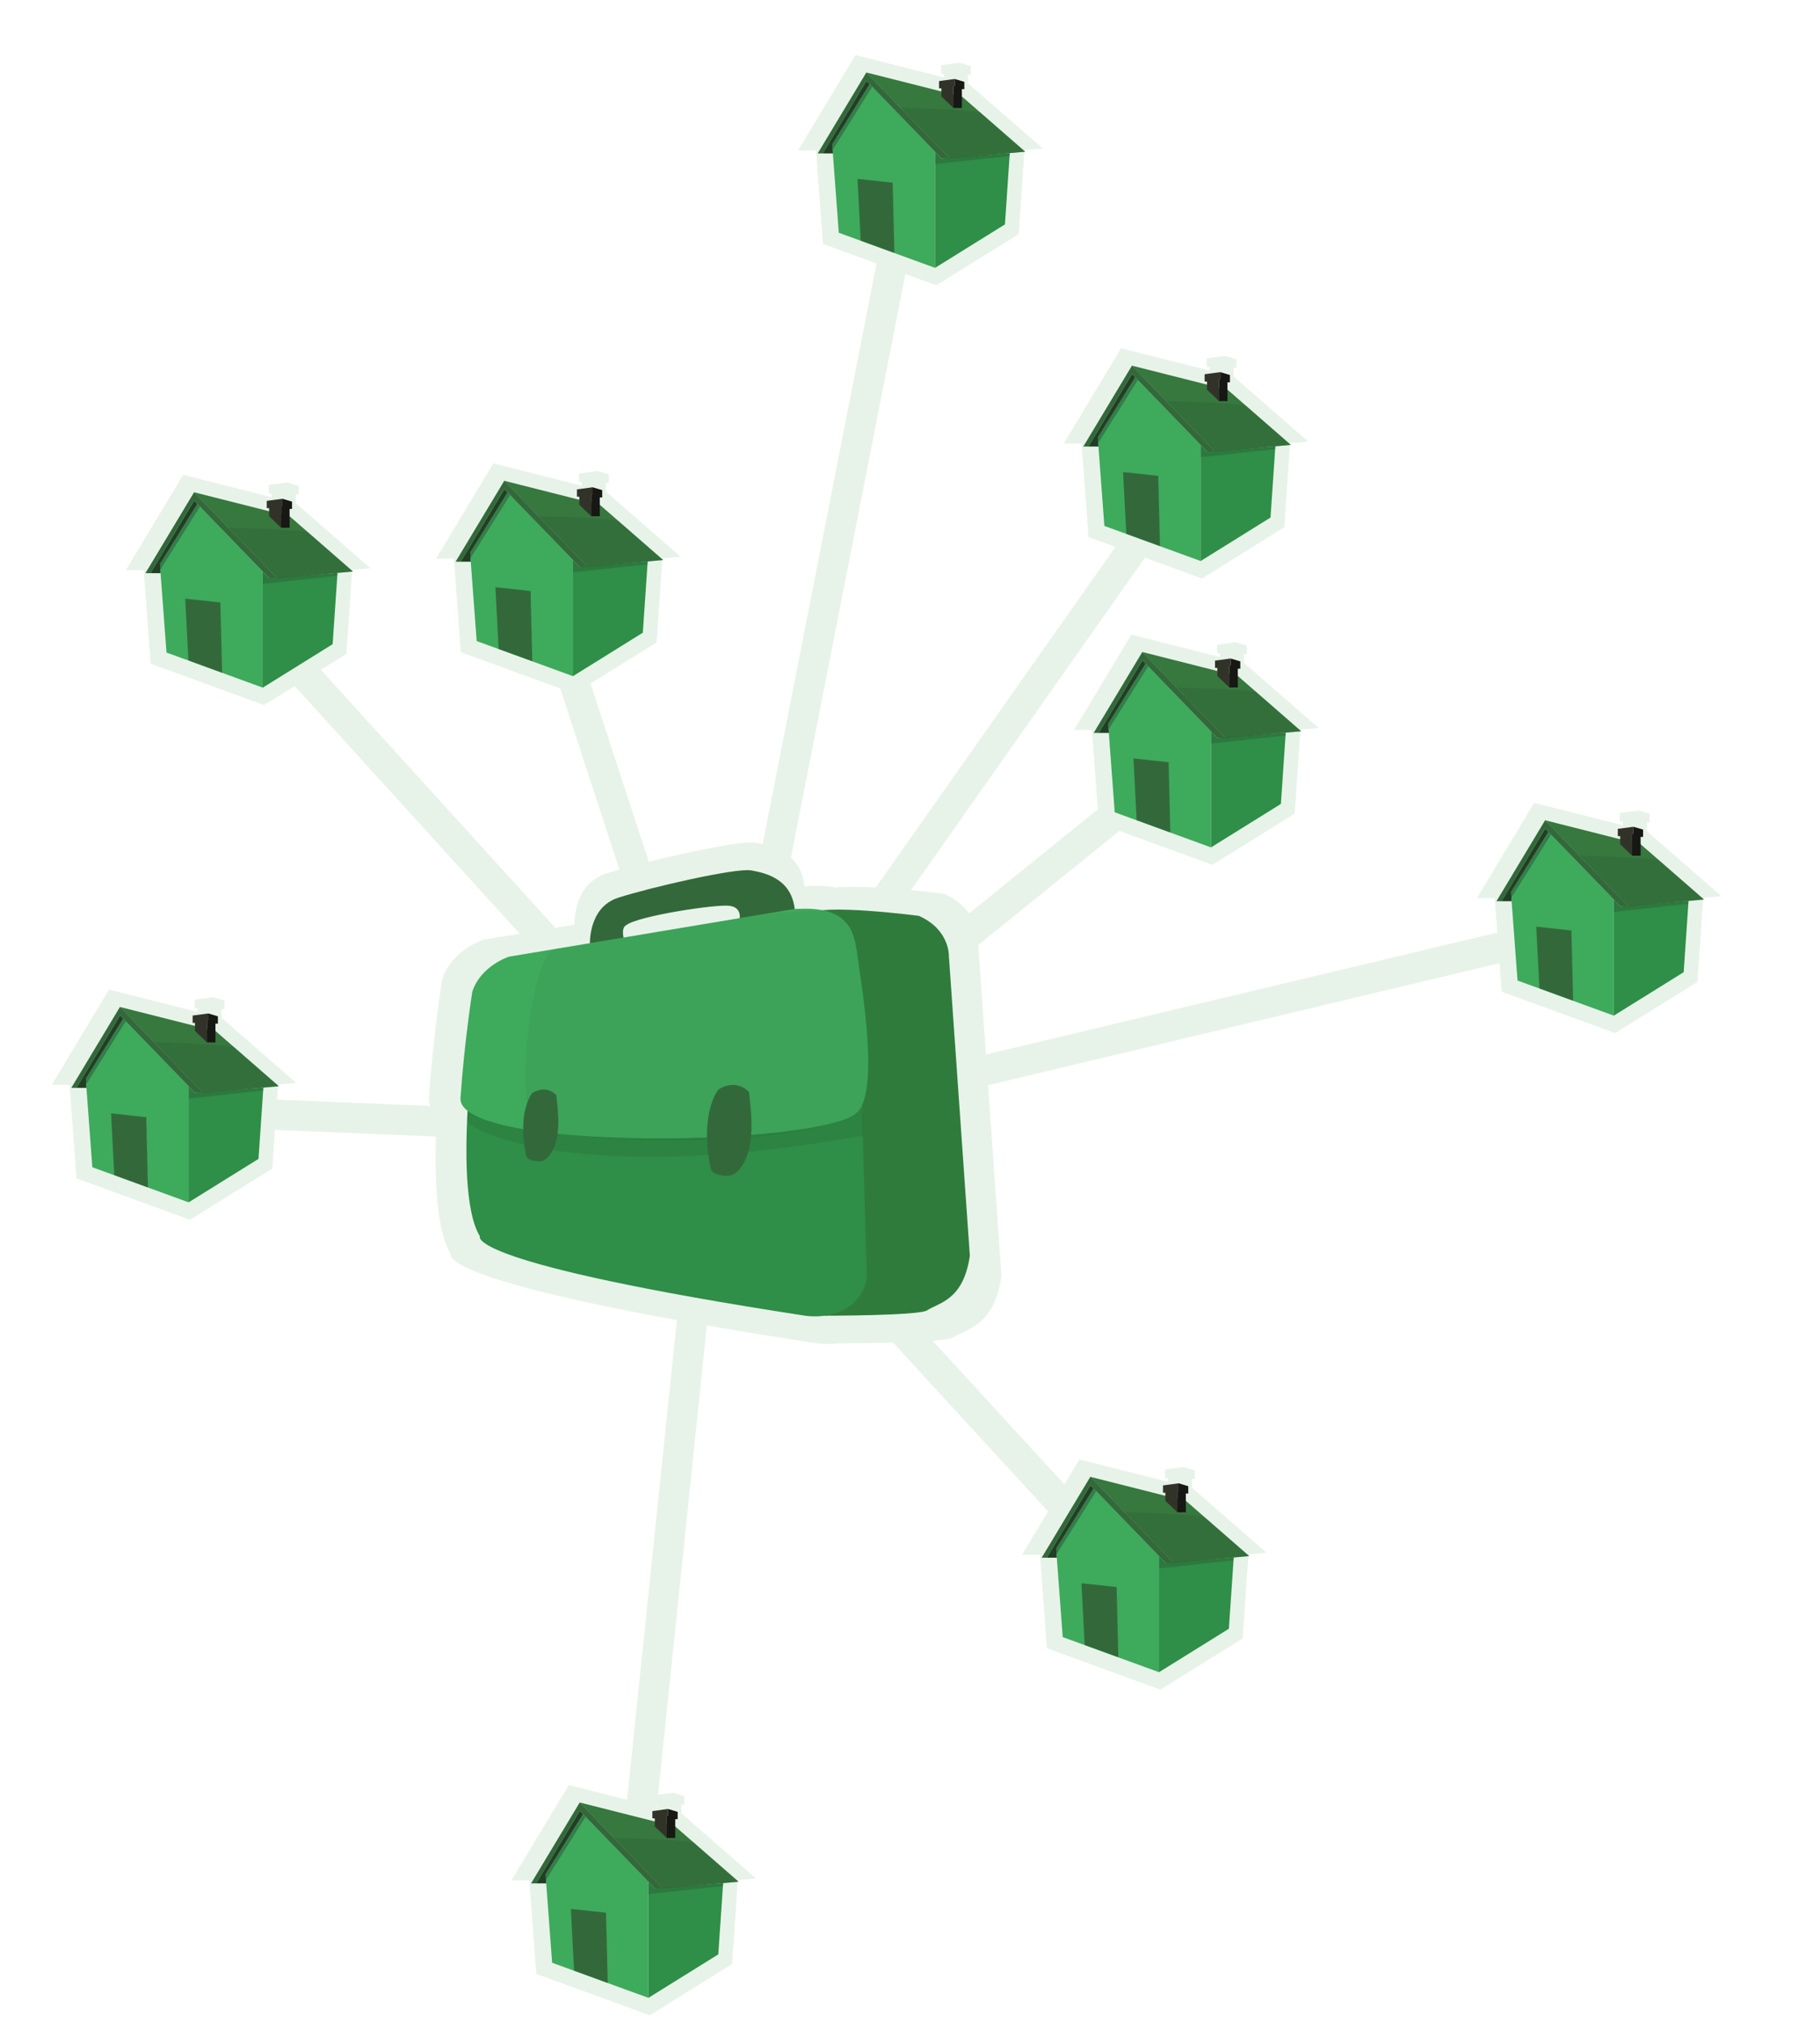 <?xml version="1.0" encoding="utf-8"?>
<!-- Generator: Adobe Illustrator 17.1.0, SVG Export Plug-In . SVG Version: 6.00 Build 0)  -->
<!DOCTYPE svg PUBLIC "-//W3C//DTD SVG 1.1//EN" "http://www.w3.org/Graphics/SVG/1.1/DTD/svg11.dtd">
<svg version="1.1" id="Layer_1" xmlns="http://www.w3.org/2000/svg" xmlns:xlink="http://www.w3.org/1999/xlink" x="0px" y="0px"
	 viewBox="0 0 180 200" enable-background="new 0 0 180 200" xml:space="preserve">
<filter  id="AI_Shadow_1" filterUnits="objectBoundingBox">
	<feGaussianBlur  in="SourceAlpha" stdDeviation="2" result="blur"></feGaussianBlur>
	<feOffset  dy="2" dx="2" in="blur" result="offsetBlurredAlpha"></feOffset>
	<feMerge>
		<feMergeNode  in="offsetBlurredAlpha"></feMergeNode>
		<feMergeNode  in="SourceGraphic"></feMergeNode>
	</feMerge>
</filter>
<g filter="url(#AI_Shadow_1)">
	<line fill="none" stroke="#E7F3E8" stroke-width="3" stroke-miterlimit="10" x1="69.35" y1="110.037" x2="21.312" y2="57.191"/>
	<line fill="none" stroke="#E7F3E8" stroke-width="3" stroke-miterlimit="10" x1="69.35" y1="110.037" x2="14.584" y2="107.773"/>
	<line fill="none" stroke="#E7F3E8" stroke-width="3" stroke-miterlimit="10" x1="68.541" y1="108.408" x2="60.68" y2="184.098"/>
	<line fill="none" stroke="#E7F3E8" stroke-width="3" stroke-miterlimit="10" x1="69.35" y1="110.037" x2="153.414" y2="89.998"/>
	<line fill="none" stroke="#E7F3E8" stroke-width="3" stroke-miterlimit="10" x1="115.092" y1="45.05" x2="69.35" y2="110.037"/>
	<line fill="none" stroke="#E7F3E8" stroke-width="3" stroke-miterlimit="10" x1="87.894" y1="15.531" x2="69.35" y2="110.037"/>
	<line fill="none" stroke="#E7F3E8" stroke-width="3" stroke-miterlimit="10" x1="113.418" y1="74.414" x2="69.35" y2="110.037"/>
	<line fill="none" stroke="#E7F3E8" stroke-width="3" stroke-miterlimit="10" x1="111.179" y1="155.592" x2="69.352" y2="110.037"/>
	<line fill="none" stroke="#E7F3E8" stroke-width="3" stroke-miterlimit="10" x1="69.35" y1="110.037" x2="51.953" y2="56.783"/>
	<g>
		<path fill="#E7F3E8" d="M94.715,90.831c0,0,0.102-2.934-3.342-4.455c0,0-7.269-0.953-10.731-0.629
			c-0.825-0.158-1.831-0.208-3.07-0.112c-0.36-3.316-3.136-4.014-4.833-4.31c-1.719-0.307-11.342,1.923-14.782,3.039
			c-2.88,0.926-3.147,4.046-3.152,5.051l-9.002,1.501c0,0-3.131,0.999-4.071,3.892c0,0-0.895,5.587-1.316,11.812
			c-0.035,0.521,0.25,0.993,0.785,1.419c-0.011-0.008-0.043,0.063-0.055,1.02c0,0.021,0.004,0.037,0.01,0.06
			c-0.227,5.267-0.01,10.521,1.428,12.886c0,0-2.053,2.936,36.155,8.811c0,0,0.976,0.164,2.205-0.002
			c0.002,0,10.427,0.01,11.342-0.59c1.33-0.865,4.05-1.111,4.76-6.074L94.715,90.831z M58.864,87.398
			c1.315-1.011,9.925-2.328,11.444-2.14c1.156,0.142,1.197,0.979,1.15,1.372l-0.336,0.058c-3.561,0.523-7.479,1.211-10.934,1.826
			l-1.641,0.271C58.291,87.566,58.864,87.398,58.864,87.398z M41.202,108.039c0,0,0,0.004,0.003,0.004c0,0.002,0,0.002,0,0.006
			C41.205,108.044,41.202,108.043,41.202,108.039z"/>
		<g>
			<path fill="#2F7B3C" d="M93.919,122.154l-2.074-29.64c0,0,0.093-2.613-2.973-3.963c0,0-9.64-1.263-10.99-0.179
				c-2.872,2.298,1.711,39.712,1.711,39.712s9.273,0.006,10.091-0.525C90.864,126.787,93.286,126.568,93.919,122.154z"/>
			<path fill="#33693A" d="M56.346,91.534c0,0-0.267-3.786,2.797-4.776c3.065-0.99,11.621-2.971,13.154-2.702
				c1.532,0.27,4.051,0.901,4.315,3.966l-5.489,0.941c0,0,0.361-1.238-0.99-1.406c-1.351-0.167-9.01,1.003-10.178,1.903
				c0,0-0.633,0.183-0.181,1.625L56.346,91.534z"/>
			<path fill="#2F8E47" d="M45.466,96.053c0,0-3.007,19.238,0,24.193c0,0-1.825,2.613,32.165,7.84c0,0,5.115,0.854,6.108-3.695
				l-0.916-31.802c0,0-0.36-5.225-6.283-4.687l-27.521,4.687C49.019,92.589,46.285,93.478,45.466,96.053z"/>
			<path opacity="0.1" fill="#1C261D" d="M44.244,107.831c0,0-0.041-0.159-0.051,0.903c-0.014,1.056,11.257,6.618,39.192,1.526
				c0,0,0.059-2.216-0.244-2.842C82.837,106.795,44.244,107.831,44.244,107.831z"/>
			<path fill="#3EAA5C" d="M44.71,96.053c0,0-0.79,4.971-1.166,10.509c-0.366,5.358,36.117,4.814,39.293,1.357
				c2.038-2.222,0.49-11.873-0.029-15.331c-0.295-1.961-0.372-5.225-6.414-4.683l-28.061,4.683
				C48.333,92.589,45.547,93.478,44.71,96.053z"/>
			<path opacity="0.05" fill="#1C261D" d="M80.411,88.316c0,0,1.666,0.423,2.038,2.349c0.374,1.923,2.611,14.434,0.388,17.254
				c0,0-2.018,1.903-11.606,2.601c-0.148,0.009-0.299,0.024-0.455,0.032c-9.98,0.673-16.689-0.434-19.406-0.666
				c-2.723-0.24-1.025-17.851,1.607-18.071C56.346,91.534,77.925,86.915,80.411,88.316z"/>
			<path fill="#33693A" d="M69.066,105.705c0,0-1.9,2.206-0.8,7.696c0.07,0.344,0.168,0.652,1.145,0.81
				c0.452,0.076,1.093,0.164,1.726-0.612c1.223-1.482,1.438-3.747,0.932-7.629C72.068,105.97,70.926,104.589,69.066,105.705z"/>
			<path fill="#33693A" d="M50.644,106.064c0,0-1.5,1.745-0.631,6.081c0.055,0.27,0.133,0.515,0.904,0.642
				c0.357,0.058,0.863,0.13,1.365-0.485c0.962-1.173,1.134-2.962,0.733-6.026C53.017,106.275,52.117,105.182,50.644,106.064z"/>
		</g>
	</g>
	<g>
		<polygon fill="#E7F3E8" points="168.252,86.61 160.901,80.2 160.867,80.191 160.867,79.318 161.154,79.318 161.154,78.468
			160.029,78.133 158.207,78.377 158.207,79.228 158.481,79.228 158.481,79.588 149.742,77.379 149.736,77.374 149.734,77.377
			149.72,77.374 149.728,77.385 144.067,86.803 144.657,86.803 144.671,86.803 145.831,86.803 145.831,86.796 146.518,96.048
			157.741,100.143 165.885,95.079 166.452,86.771 166.17,86.794 		"/>
		<g>
			<g>
				<g>
					<polygon fill="#3EAA5C" points="148.084,94.945 147.432,86.18 151.147,80.253 157.607,86.936 157.607,98.418 					"/>
				</g>
				<g>
					<polygon fill="#2F8E47" points="164.518,94.12 164.999,87.072 158.24,87.594 157.607,86.936 157.607,98.418 					"/>
				</g>
				<g>
					<polygon fill="#36783E" points="150.801,79.098 159.024,87.594 166.526,86.936 160.29,81.496 					"/>
				</g>
				<g>
					<polygon fill="#323328" points="158.236,81.47 158.236,80.671 158.002,80.671 158.002,79.949 159.55,79.742 159.55,80.387
						159.419,80.49 159.419,82.604 					"/>
				</g>
				<g>
					<polygon fill="#171714" points="160.503,80.026 160.503,80.748 160.259,80.748 160.259,82.604 159.419,82.604 159.419,80.49
						159.55,80.387 159.55,79.742 					"/>
				</g>
				<g>
					<polygon fill="#213F24" points="146.504,87.1 150.814,79.922 151.147,80.253 147.447,86.18 147.501,87.1 					"/>
				</g>
				<g>
					<polyline fill="#33693A" points="150.256,95.724 149.935,89.62 153.414,89.998 153.587,96.939 					"/>
				</g>
				<g opacity="0.3">
					<polygon fill="#161916" points="147.475,86.754 147.432,86.18 151.147,80.253 151.394,80.525 					"/>
				</g>
				<g opacity="0.2">
					<polyline fill="#20211F" points="157.607,88.157 157.621,86.936 158.24,87.594 164.999,87.072 164.979,87.353 					"/>
				</g>
				<g>
					<polygon fill="#33693A" points="146.004,87.1 150.814,79.098 159.038,87.594 158.24,87.594 150.814,79.922 146.518,87.1
						"/>
				</g>
				<g opacity="0.3">
					<path fill="#2C5A33" d="M162.061,83.04l4.465,3.896l-7.502,0.658l-4.828-4.99C154.196,82.604,160.223,82.731,162.061,83.04z"/>
				</g>
			</g>
		</g>
	</g>
	<g>
		<polygon fill="#E7F3E8" points="128.416,69.976 121.062,63.565 121.028,63.557 121.028,62.684 121.317,62.684 121.317,61.833
			120.192,61.499 118.371,61.743 118.371,62.593 118.644,62.593 118.644,62.954 109.905,60.745 109.898,60.74 109.898,60.743
			109.883,60.74 109.893,60.75 104.228,70.169 104.819,70.169 104.834,70.169 105.994,70.169 105.992,70.161 106.681,79.414
			117.903,83.509 126.046,78.444 126.615,70.137 126.334,70.159 		"/>
		<g>
			<g>
				<g>
					<polygon fill="#3EAA5C" points="108.247,78.312 107.596,69.545 111.311,63.618 117.77,70.301 117.77,81.783 					"/>
				</g>
				<g>
					<polygon fill="#2F8E47" points="124.681,77.484 125.16,70.438 118.401,70.96 117.77,70.301 117.77,81.783 					"/>
				</g>
				<g>
					<polygon fill="#36783E" points="110.964,62.463 119.185,70.96 126.69,70.301 120.453,64.861 					"/>
				</g>
				<g>
					<polygon fill="#323328" points="118.397,64.835 118.397,64.036 118.166,64.036 118.166,63.315 119.713,63.107 119.713,63.752
						119.582,63.856 119.582,65.97 					"/>
				</g>
				<g>
					<polygon fill="#171714" points="120.666,63.392 120.666,64.113 120.422,64.113 120.422,65.97 119.582,65.97 119.582,63.856
						119.713,63.752 119.713,63.107 					"/>
				</g>
				<g>
					<polygon fill="#213F24" points="106.667,70.465 110.977,63.288 111.311,63.618 107.608,69.545 107.664,70.465 					"/>
				</g>
				<g>
					<polyline fill="#33693A" points="110.418,79.09 110.1,72.986 113.577,73.363 113.748,80.305 					"/>
				</g>
				<g opacity="0.3">
					<polygon fill="#161916" points="107.638,70.12 107.596,69.545 111.311,63.618 111.555,63.891 					"/>
				</g>
				<g opacity="0.2">
					<polyline fill="#20211F" points="117.77,71.522 117.784,70.301 118.401,70.96 125.16,70.438 125.143,70.717 					"/>
				</g>
				<g>
					<polygon fill="#33693A" points="106.165,70.465 110.977,62.463 119.201,70.96 118.401,70.96 110.977,63.288 106.681,70.465
											"/>
				</g>
				<g opacity="0.3">
					<path fill="#2C5A33" d="M122.225,66.406l4.466,3.896l-7.505,0.658l-4.828-4.99C114.357,65.97,120.384,66.096,122.225,66.406z"
						/>
				</g>
			</g>
		</g>
	</g>
	<g>
		<polygon fill="#E7F3E8" points="123.271,151.525 115.92,145.115 115.886,145.107 115.886,144.232 116.174,144.232
			116.174,143.383 115.05,143.049 113.227,143.293 113.227,144.145 113.501,144.145 113.501,144.504 104.762,142.295
			104.756,142.289 104.754,142.293 104.74,142.289 104.75,142.301 99.085,151.719 99.677,151.719 99.691,151.719 100.85,151.719
			100.849,151.711 101.538,160.965 112.761,165.059 120.901,159.994 121.471,151.688 121.191,151.709 		"/>
		<g>
			<g>
				<g>
					<polygon fill="#3EAA5C" points="103.104,159.861 102.451,151.094 106.169,145.168 112.628,151.852 112.628,163.332 					"/>
				</g>
				<g>
					<polygon fill="#2F8E47" points="119.536,159.035 120.018,151.986 113.259,152.51 112.628,151.852 112.628,163.332 					"/>
				</g>
				<g>
					<polygon fill="#36783E" points="105.819,144.012 114.043,152.51 121.548,151.852 115.309,146.412 					"/>
				</g>
				<g>
					<polygon fill="#323328" points="113.253,146.385 113.253,145.586 113.021,145.586 113.021,144.865 114.568,144.656
						114.568,145.303 114.44,145.406 114.44,147.52 					"/>
				</g>
				<g>
					<polygon fill="#171714" points="115.521,144.941 115.521,145.664 115.28,145.664 115.28,147.52 114.44,147.52 114.44,145.406
						114.568,145.303 114.568,144.656 					"/>
				</g>
				<g>
					<polygon fill="#213F24" points="101.523,152.014 105.835,144.838 106.169,145.168 102.467,151.094 102.52,152.014 					"/>
				</g>
				<g>
					<polyline fill="#33693A" points="105.275,160.641 104.957,154.535 108.435,154.912 108.605,161.855 					"/>
				</g>
				<g opacity="0.3">
					<polygon fill="#161916" points="102.495,151.67 102.451,151.094 106.169,145.168 106.41,145.441 					"/>
				</g>
				<g opacity="0.2">
					<polyline fill="#20211F" points="112.628,153.072 112.64,151.852 113.259,152.51 120.018,151.986 120.001,152.268 					"/>
				</g>
				<g>
					<polygon fill="#33693A" points="101.021,152.014 105.835,144.012 114.057,152.51 113.259,152.51 105.835,144.838
						101.536,152.014 					"/>
				</g>
				<g opacity="0.3">
					<path fill="#2C5A33" d="M117.08,147.955l4.468,3.896l-7.505,0.658l-4.827-4.99C109.216,147.52,115.241,147.646,117.08,147.955z
						"/>
				</g>
			</g>
		</g>
	</g>
	<g>
		<polygon fill="#E7F3E8" points="27.301,105.071 19.949,98.66 19.914,98.652 19.914,97.778 20.203,97.778 20.203,96.928
			19.078,96.594 17.256,96.837 17.256,97.688 17.529,97.688 17.529,98.048 8.79,95.839 8.783,95.835 8.781,95.838 8.769,95.835
			8.777,95.846 3.113,105.263 3.704,105.263 3.719,105.263 4.879,105.263 4.878,105.256 5.566,114.51 16.787,118.604 24.931,113.54
			25.499,105.232 25.219,105.254 		"/>
		<g>
			<g>
				<g>
					<polygon fill="#3EAA5C" points="7.133,113.406 6.479,104.64 10.197,98.713 16.656,105.396 16.656,116.877 					"/>
				</g>
				<g>
					<polygon fill="#2F8E47" points="23.565,112.58 24.047,105.533 17.287,106.054 16.656,105.396 16.656,116.877 					"/>
				</g>
				<g>
					<polygon fill="#36783E" points="9.849,97.557 18.071,106.054 25.576,105.396 19.338,99.956 					"/>
				</g>
				<g>
					<polygon fill="#323328" points="17.282,99.93 17.282,99.131 17.051,99.131 17.051,98.41 18.598,98.201 18.598,98.848
						18.469,98.951 18.469,101.065 					"/>
				</g>
				<g>
					<polygon fill="#171714" points="19.551,98.487 19.551,99.209 19.308,99.209 19.308,101.065 18.469,101.065 18.469,98.951
						18.598,98.848 18.598,98.201 					"/>
				</g>
				<g>
					<polygon fill="#213F24" points="5.552,105.56 9.863,98.383 10.197,98.713 6.494,104.64 6.549,105.56 					"/>
				</g>
				<g>
					<polyline fill="#33693A" points="9.303,114.186 8.984,108.081 12.463,108.459 12.634,115.4 					"/>
				</g>
				<g opacity="0.3">
					<polygon fill="#161916" points="6.523,105.215 6.479,104.64 10.197,98.713 10.439,98.986 					"/>
				</g>
				<g opacity="0.2">
					<polyline fill="#20211F" points="16.656,106.618 16.668,105.396 17.287,106.054 24.047,105.533 24.028,105.813 					"/>
				</g>
				<g>
					<polygon fill="#33693A" points="5.051,105.56 9.863,97.557 18.086,106.054 17.287,106.054 9.863,98.383 5.564,105.56 					"/>
				</g>
				<g opacity="0.3">
					<path fill="#2C5A33" d="M21.109,101.499l4.467,3.897l-7.505,0.658l-4.827-4.989C13.244,101.065,19.269,101.192,21.109,101.499z
						"/>
				</g>
			</g>
		</g>
	</g>
	<g>
		<polygon fill="#E7F3E8" points="127.39,41.662 120.037,35.251 120.002,35.243 120.002,34.37 120.292,34.37 120.292,33.52
			119.166,33.185 117.343,33.429 117.343,34.279 117.619,34.279 117.619,34.64 108.88,32.431 108.872,32.426 108.87,32.429
			108.856,32.426 108.866,32.437 103.202,41.855 103.793,41.855 103.809,41.855 104.969,41.855 104.967,41.847 105.655,51.101
			116.877,55.194 125.02,50.13 125.588,41.823 125.308,41.845 		"/>
		<g>
			<g>
				<g>
					<polygon fill="#3EAA5C" points="107.222,49.998 106.569,41.231 110.285,35.304 116.745,41.987 116.745,53.469 					"/>
				</g>
				<g>
					<polygon fill="#2F8E47" points="123.655,49.17 124.135,42.125 117.376,42.646 116.745,41.987 116.745,53.469 					"/>
				</g>
				<g>
					<polygon fill="#36783E" points="109.938,34.149 118.16,42.646 125.664,41.987 119.427,36.547 					"/>
				</g>
				<g>
					<polygon fill="#323328" points="117.372,36.521 117.372,35.723 117.14,35.723 117.14,35.001 118.687,34.793 118.687,35.438
						118.557,35.542 118.557,37.656 					"/>
				</g>
				<g>
					<polygon fill="#171714" points="119.64,35.078 119.64,35.799 119.396,35.799 119.396,37.656 118.557,37.656 118.557,35.542
						118.687,35.438 118.687,34.793 					"/>
				</g>
				<g>
					<polygon fill="#213F24" points="105.642,42.151 109.952,34.974 110.285,35.304 106.583,41.231 106.639,42.151 					"/>
				</g>
				<g>
					<polyline fill="#33693A" points="109.392,50.776 109.073,44.672 112.552,45.049 112.723,51.991 					"/>
				</g>
				<g opacity="0.3">
					<polygon fill="#161916" points="106.611,41.806 106.569,41.231 110.285,35.304 110.529,35.577 					"/>
				</g>
				<g opacity="0.2">
					<polyline fill="#20211F" points="116.745,43.208 116.758,41.987 117.376,42.646 124.135,42.125 124.117,42.404 					"/>
				</g>
				<g>
					<polygon fill="#33693A" points="105.139,42.151 109.952,34.149 118.175,42.646 117.376,42.646 109.952,34.974 105.655,42.151
											"/>
				</g>
				<g opacity="0.3">
					<path fill="#2C5A33" d="M121.199,38.092l4.465,3.896l-7.504,0.659l-4.828-4.99C113.332,37.656,119.358,37.782,121.199,38.092z"
						/>
				</g>
			</g>
		</g>
	</g>
	<g>
		<polygon fill="#E7F3E8" points="65.312,53.046 57.959,46.636 57.925,46.627 57.925,45.754 58.213,45.754 58.213,44.904
			57.089,44.569 55.266,44.813 55.266,45.664 55.541,45.664 55.541,46.024 46.801,43.815 46.795,43.81 46.793,43.813 46.779,43.81
			46.789,43.821 41.124,53.239 41.715,53.239 41.73,53.239 42.89,53.239 42.889,53.232 43.578,62.485 54.799,66.578 62.941,61.515
			63.51,53.208 63.23,53.229 		"/>
		<g>
			<g>
				<g>
					<polygon fill="#3EAA5C" points="45.144,61.382 44.49,52.616 48.208,46.689 54.667,53.372 54.667,64.853 					"/>
				</g>
				<g>
					<polygon fill="#2F8E47" points="61.576,60.555 62.057,53.508 55.299,54.03 54.667,53.372 54.667,64.853 					"/>
				</g>
				<g>
					<polygon fill="#36783E" points="47.859,45.533 56.082,54.03 63.587,53.372 57.349,47.932 					"/>
				</g>
				<g>
					<polygon fill="#323328" points="55.293,47.906 55.293,47.107 55.061,47.107 55.061,46.385 56.608,46.178 56.608,46.823
						56.479,46.926 56.479,49.04 					"/>
				</g>
				<g>
					<polygon fill="#171714" points="57.561,46.462 57.561,47.184 57.318,47.184 57.318,49.04 56.479,49.04 56.479,46.926
						56.608,46.823 56.608,46.178 					"/>
				</g>
				<g>
					<polygon fill="#213F24" points="43.562,53.535 47.874,46.358 48.208,46.689 44.506,52.616 44.56,53.535 					"/>
				</g>
				<g>
					<polyline fill="#33693A" points="47.314,62.161 46.996,56.056 50.474,56.433 50.644,63.375 					"/>
				</g>
				<g opacity="0.3">
					<polygon fill="#161916" points="44.534,53.19 44.49,52.616 48.208,46.689 48.45,46.961 					"/>
				</g>
				<g opacity="0.2">
					<polyline fill="#20211F" points="54.667,54.593 54.68,53.372 55.299,54.03 62.057,53.508 62.039,53.788 					"/>
				</g>
				<g>
					<polygon fill="#33693A" points="43.06,53.535 47.874,45.533 56.096,54.03 55.299,54.03 47.874,46.358 43.576,53.535 					"/>
				</g>
				<g opacity="0.3">
					<path fill="#2C5A33" d="M59.12,49.476l4.467,3.896l-7.505,0.659l-4.828-4.99C51.254,49.04,57.281,49.167,59.12,49.476z"/>
				</g>
			</g>
		</g>
	</g>
	<g>
		<polygon fill="#E7F3E8" points="101.124,12.677 93.771,6.267 93.736,6.258 93.736,5.385 94.026,5.385 94.026,4.535 92.9,4.2
			91.077,4.444 91.077,5.294 91.353,5.294 91.353,5.655 82.613,3.446 82.606,3.441 82.604,3.444 82.591,3.441 82.601,3.452
			76.936,12.87 77.527,12.87 77.543,12.87 78.702,12.87 78.701,12.863 79.39,22.116 90.611,26.209 98.754,21.145 99.322,12.838
			99.042,12.86 		"/>
		<g>
			<g>
				<g>
					<polygon fill="#3EAA5C" points="80.956,21.013 80.303,12.246 84.019,6.32 90.479,13.002 90.479,24.484 					"/>
				</g>
				<g>
					<polygon fill="#2F8E47" points="97.39,20.186 97.868,13.139 91.11,13.661 90.479,13.002 90.479,24.484 					"/>
				</g>
				<g>
					<polygon fill="#36783E" points="83.671,5.164 91.894,13.661 99.398,13.002 93.16,7.562 					"/>
				</g>
				<g>
					<polygon fill="#323328" points="91.106,7.536 91.106,6.738 90.873,6.738 90.873,6.016 92.42,5.808 92.42,6.454 92.291,6.557
						92.291,8.671 					"/>
				</g>
				<g>
					<polygon fill="#171714" points="93.373,6.093 93.373,6.815 93.131,6.815 93.131,8.671 92.291,8.671 92.291,6.557 92.42,6.454
						92.42,5.808 					"/>
				</g>
				<g>
					<polygon fill="#213F24" points="79.374,13.166 83.685,5.989 84.019,6.32 80.317,12.246 80.372,13.166 					"/>
				</g>
				<g>
					<polyline fill="#33693A" points="83.126,21.792 82.808,15.687 86.286,16.063 86.456,23.006 					"/>
				</g>
				<g opacity="0.3">
					<polygon fill="#161916" points="80.346,12.821 80.303,12.246 84.019,6.32 84.263,6.592 					"/>
				</g>
				<g opacity="0.2">
					<polyline fill="#20211F" points="90.479,14.224 90.491,13.002 91.11,13.661 97.868,13.139 97.852,13.419 					"/>
				</g>
				<g>
					<polygon fill="#33693A" points="78.873,13.166 83.685,5.164 91.908,13.661 91.11,13.661 83.685,5.989 79.389,13.166 					"/>
				</g>
				<g opacity="0.3">
					<path fill="#2C5A33" d="M94.933,9.106l4.466,3.896l-7.504,0.659l-4.828-4.99C87.066,8.671,93.093,8.797,94.933,9.106z"/>
				</g>
			</g>
		</g>
	</g>
	<g>
		<polygon fill="#E7F3E8" points="72.773,183.727 65.422,177.314 65.387,177.305 65.387,176.432 65.676,176.432 65.676,175.582
			64.551,175.248 62.728,175.49 62.728,176.342 63.002,176.342 63.002,176.703 54.263,174.492 54.256,174.488 54.256,174.492
			54.241,174.488 54.25,174.5 48.586,183.916 49.178,183.916 49.192,183.916 50.352,183.916 50.351,183.91 51.039,193.164
			62.262,197.256 70.403,192.193 70.972,183.887 70.691,183.906 		"/>
		<g>
			<g>
				<g>
					<polygon fill="#3EAA5C" points="52.605,192.059 51.953,183.293 55.67,177.367 62.129,184.049 62.129,195.529 					"/>
				</g>
				<g>
					<polygon fill="#2F8E47" points="69.039,191.232 69.519,184.186 62.76,184.707 62.129,184.049 62.129,195.529 					"/>
				</g>
				<g>
					<polygon fill="#36783E" points="55.321,176.211 63.545,184.707 71.049,184.049 64.81,178.609 					"/>
				</g>
				<g>
					<polygon fill="#323328" points="62.756,178.584 62.756,177.783 62.523,177.783 62.523,177.064 64.07,176.855 64.07,177.5
						63.941,177.604 63.941,179.719 					"/>
				</g>
				<g>
					<polygon fill="#171714" points="65.023,177.141 65.023,177.863 64.781,177.863 64.781,179.719 63.941,179.719 63.941,177.604
						64.07,177.5 64.07,176.855 					"/>
				</g>
				<g>
					<polygon fill="#213F24" points="51.024,184.213 55.336,177.037 55.67,177.367 51.967,183.293 52.021,184.213 					"/>
				</g>
				<g>
					<polyline fill="#33693A" points="54.776,192.838 54.457,186.734 57.935,187.111 58.106,194.053 					"/>
				</g>
				<g opacity="0.3">
					<polygon fill="#161916" points="51.996,183.869 51.953,183.293 55.67,177.367 55.912,177.639 					"/>
				</g>
				<g opacity="0.2">
					<polyline fill="#20211F" points="62.129,185.271 62.141,184.049 62.76,184.707 69.519,184.186 69.501,184.467 					"/>
				</g>
				<g>
					<polygon fill="#33693A" points="50.523,184.213 55.336,176.211 63.559,184.707 62.76,184.707 55.336,177.037 51.038,184.213
											"/>
				</g>
				<g opacity="0.3">
					<path fill="#2C5A33" d="M66.582,180.154l4.467,3.895l-7.504,0.658l-4.828-4.988C58.717,179.719,64.743,179.846,66.582,180.154z
						"/>
				</g>
			</g>
		</g>
	</g>
	<g>
		<polygon fill="#E7F3E8" points="34.634,54.182 27.281,47.771 27.247,47.762 27.247,46.889 27.536,46.889 27.536,46.039
			26.411,45.703 24.588,45.947 24.588,46.798 24.863,46.798 24.863,47.159 16.123,44.95 16.116,44.944 16.115,44.949 16.102,44.944
			16.11,44.956 10.446,54.374 11.037,54.374 11.053,54.374 12.211,54.374 12.211,54.366 12.899,63.62 24.121,67.713 32.264,62.649
			32.832,54.343 32.553,54.364 		"/>
		<g>
			<g>
				<g>
					<polygon fill="#3EAA5C" points="14.466,62.517 13.812,53.749 17.529,47.824 23.988,54.506 23.988,65.988 					"/>
				</g>
				<g>
					<polygon fill="#2F8E47" points="30.898,61.69 31.379,54.643 24.62,55.164 23.988,54.506 23.988,65.988 					"/>
				</g>
				<g>
					<polygon fill="#36783E" points="17.182,46.668 25.404,55.164 32.908,54.506 26.671,49.066 					"/>
				</g>
				<g>
					<polygon fill="#323328" points="24.615,49.041 24.615,48.242 24.383,48.242 24.383,47.52 25.93,47.312 25.93,47.958
						25.801,48.061 25.801,50.175 					"/>
				</g>
				<g>
					<polygon fill="#171714" points="26.884,47.596 26.884,48.319 26.641,48.319 26.641,50.175 25.801,50.175 25.801,48.061
						25.93,47.958 25.93,47.312 					"/>
				</g>
				<g>
					<polygon fill="#213F24" points="12.885,54.669 17.196,47.493 17.529,47.824 13.828,53.749 13.881,54.669 					"/>
				</g>
				<g>
					<polyline fill="#33693A" points="16.637,63.295 16.317,57.19 19.795,57.567 19.967,64.51 					"/>
				</g>
				<g opacity="0.3">
					<polygon fill="#161916" points="13.855,54.324 13.812,53.749 17.529,47.824 17.772,48.095 					"/>
				</g>
				<g opacity="0.2">
					<polyline fill="#20211F" points="23.988,55.728 24.002,54.506 24.62,55.164 31.379,54.643 31.361,54.922 					"/>
				</g>
				<g>
					<polygon fill="#33693A" points="12.383,54.669 17.196,46.668 25.418,55.164 24.62,55.164 17.196,47.493 12.898,54.669 					"/>
				</g>
				<g opacity="0.3">
					<path fill="#2C5A33" d="M28.441,50.61l4.467,3.896l-7.504,0.658l-4.828-4.989C20.576,50.175,26.603,50.301,28.441,50.61z"/>
				</g>
			</g>
		</g>
	</g>
</g>
</svg>
